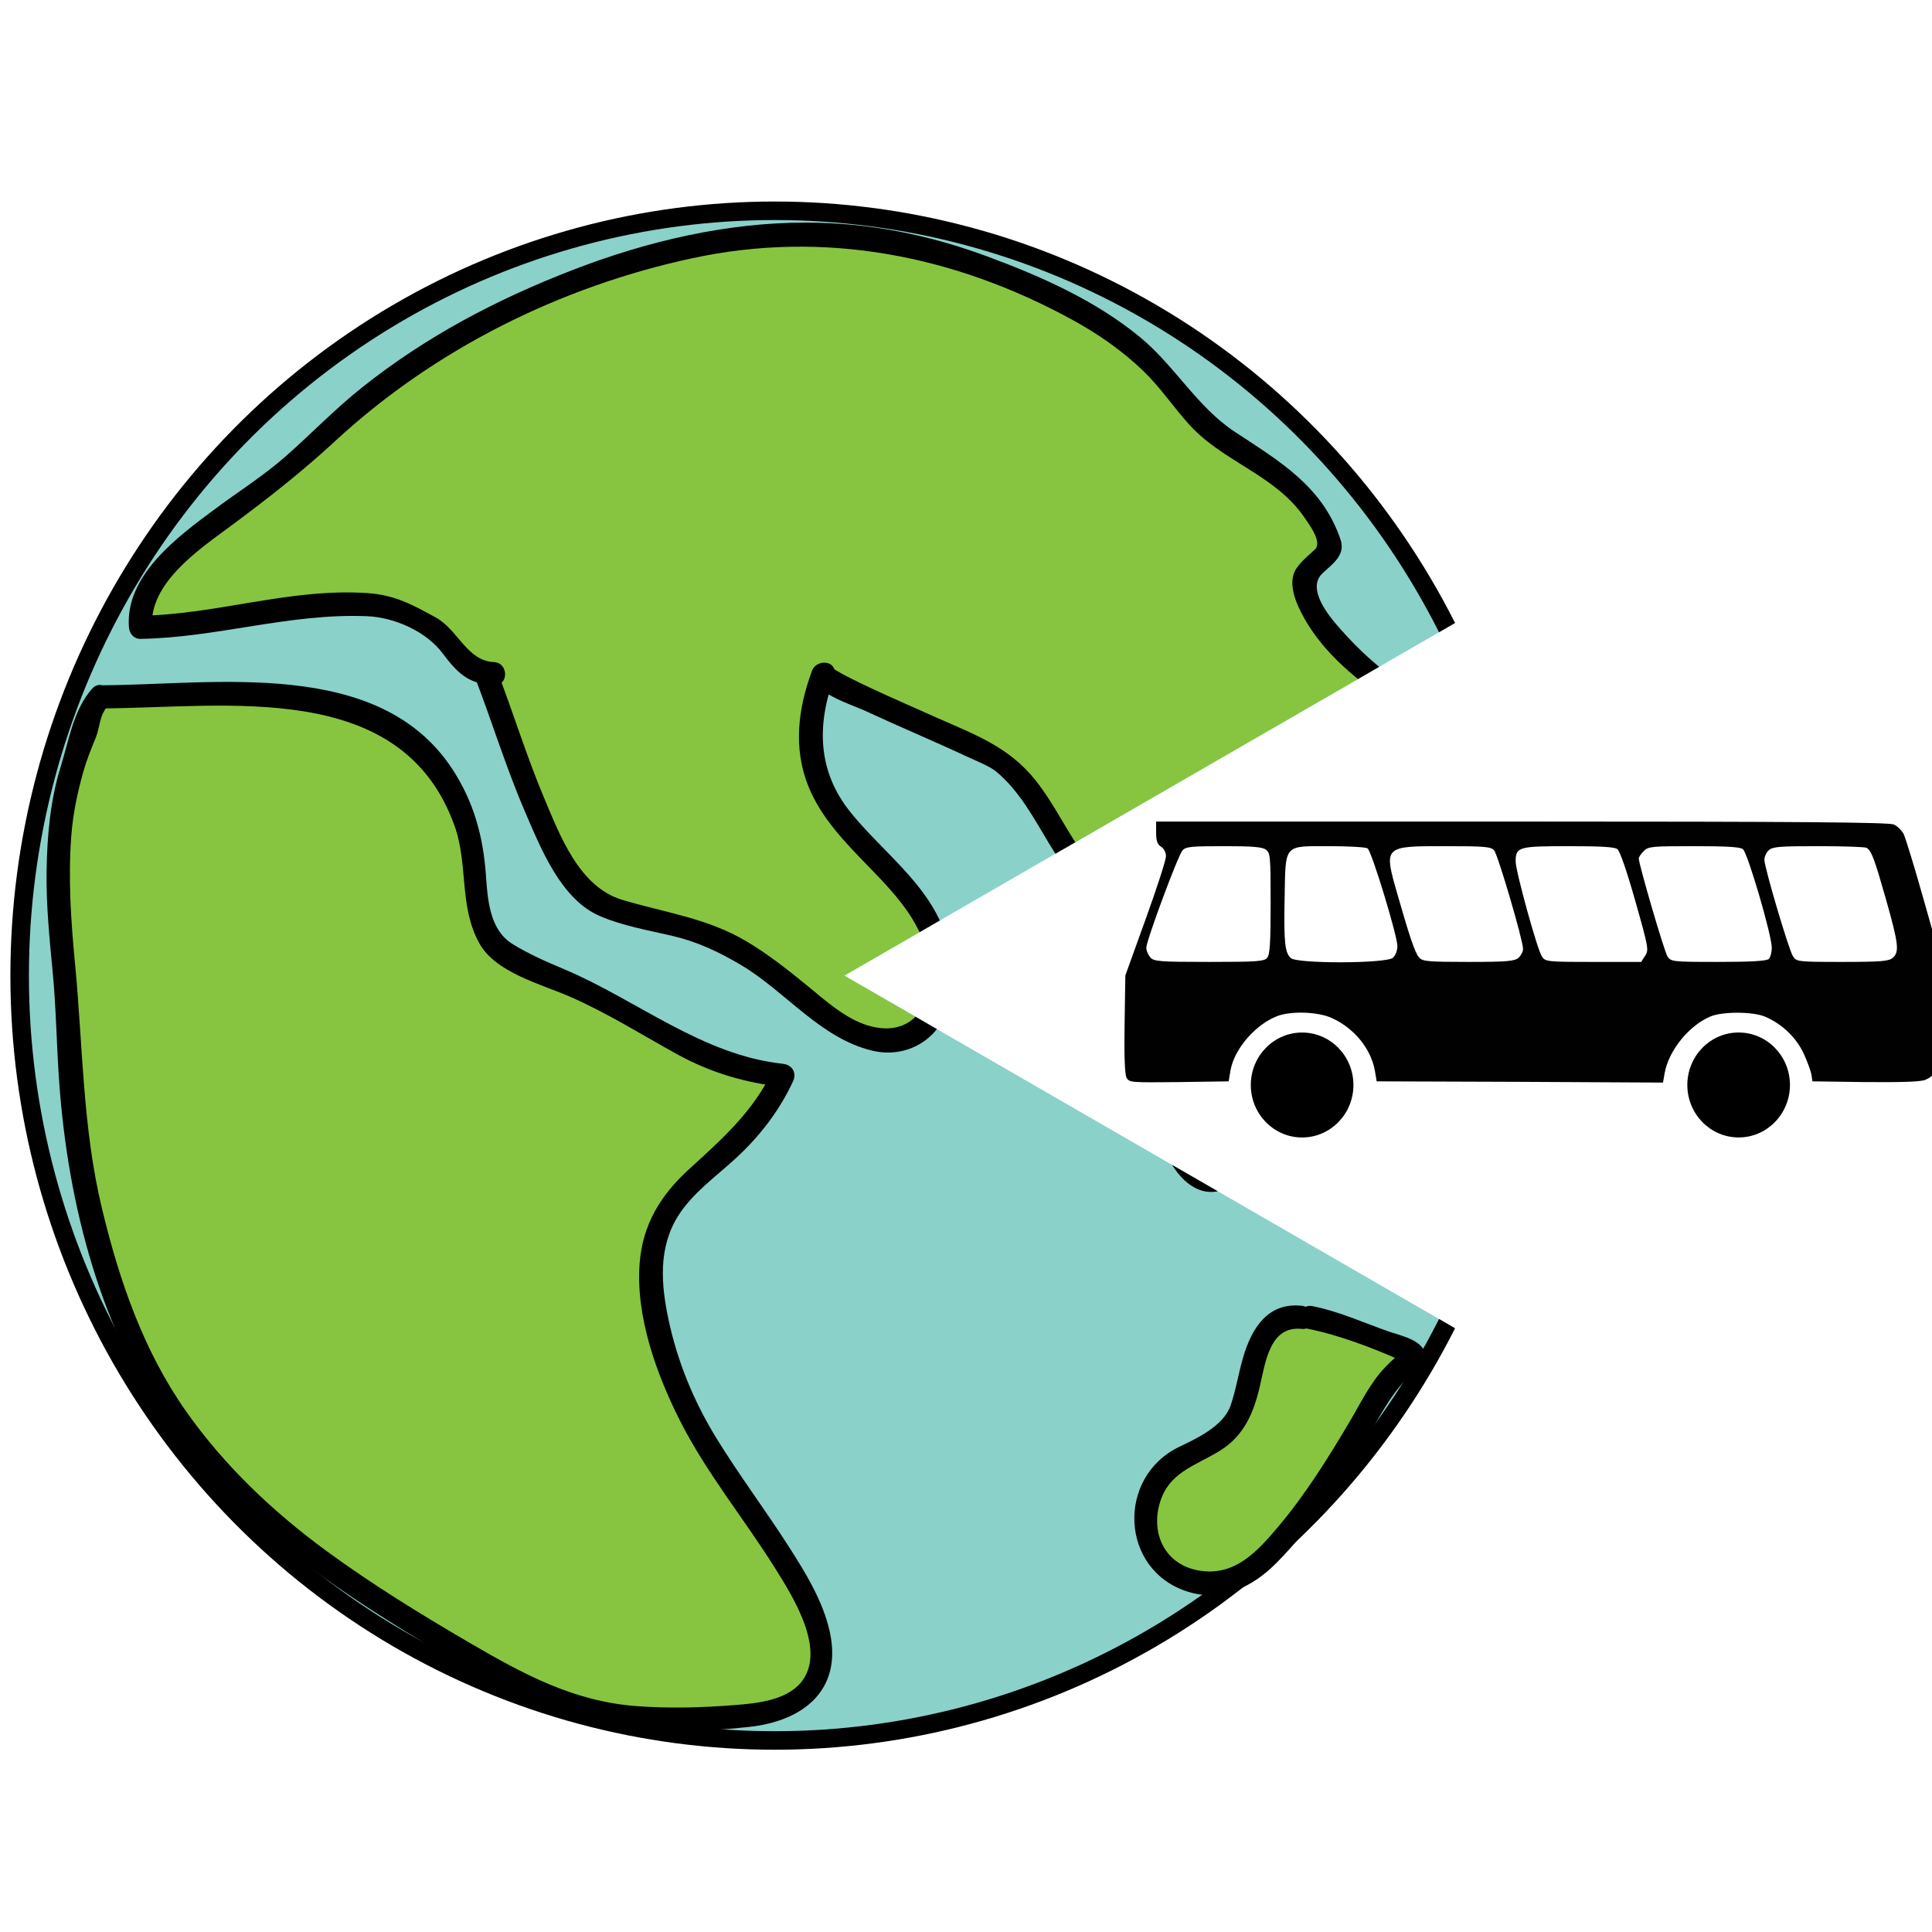 <?xml version="1.0" encoding="UTF-8" standalone="no"?>
<!-- Created with Inkscape (http://www.inkscape.org/) -->

<svg
   width="100mm"
   height="100mm"
   viewBox="0 0 100 100"
   version="1.1"
   id="svg5"
   xml:space="preserve"
   inkscape:version="1.2.2 (b0a8486541, 2022-12-01)"
   sodipodi:docname="logo.svg"
   inkscape:export-filename="logo-plain.svg"
   inkscape:export-xdpi="96"
   inkscape:export-ydpi="96"
   xmlns:inkscape="http://www.inkscape.org/namespaces/inkscape"
   xmlns:sodipodi="http://sodipodi.sourceforge.net/DTD/sodipodi-0.dtd"
   xmlns="http://www.w3.org/2000/svg"
   xmlns:svg="http://www.w3.org/2000/svg"><sodipodi:namedview
     id="namedview7"
     pagecolor="#505050"
     bordercolor="#eeeeee"
     borderopacity="1"
     inkscape:showpageshadow="0"
     inkscape:pageopacity="0"
     inkscape:pagecheckerboard="true"
     inkscape:deskcolor="#505050"
     inkscape:document-units="mm"
     showgrid="false"
     inkscape:zoom="0.74653479"
     inkscape:cx="-5.3580892"
     inkscape:cy="227.04903"
     inkscape:window-width="1920"
     inkscape:window-height="997"
     inkscape:window-x="0"
     inkscape:window-y="552"
     inkscape:window-maximized="1"
     inkscape:current-layer="layer1" /><defs
     id="defs2"><clipPath
       clipPathUnits="userSpaceOnUse"
       id="clipPath416"><path
         style="fill:#ffffff;stroke:#ffffff;stroke-width:1.155;paint-order:stroke fill markers"
         id="path418"
         sodipodi:type="arc"
         sodipodi:cx="250.71526"
         sodipodi:cy="236.306"
         sodipodi:rx="226.8584"
         sodipodi:ry="226.8584"
         sodipodi:start="0.52359878"
         sodipodi:end="5.7595865"
         sodipodi:arc-type="slice"
         d="M 447.18,349.735 A 226.858,226.858 0 0 1 192,455.434 226.858,226.858 0 0 1 23.857,236.306 226.858,226.858 0 0 1 192,17.178 226.858,226.858 0 0 1 447.18,122.877 L 250.715,236.306 Z" /></clipPath></defs><g
     inkscape:label="Layer 1"
     inkscape:groupmode="layer"
     id="layer1"
     transform="translate(-39.895,-27.512)"><g
       id="g442"
       transform="matrix(0.904,0,0,0.904,4.341,13.046)"><g
         transform="matrix(0.141,0,0,0.141,101.381,-79.228)"
         id="g12642"><path
           id="path3549"
           style="fill:#010101"
           d="m 17.382,1113 c -0.73,-1.4 -1,-8.8 -0.796,-21.8 l 0.308,-19.7 8.25,-22.9 c 4.537,-12.5 8.25,-24 8.25,-25.5 0,-1.6 -0.816,-3.1 -2,-3.9 -1.518,-0.9 -2,-2.3 -2,-5.7 v -4.5 h 148.46 c 112.96,0 149.08,0.3 151.07,1.2 1.44,0.6 3.24,2.4 3.99,3.8 0.75,1.5 4.32,13.1 7.93,25.9 l 6.55,23.1 v 22.1 c 0,24.1 -0.49,26.6 -5.71,28.8 -1.9,0.8 -9.67,1 -24.29,0.9 l -21.5,-0.3 -0.35,-2.5 c -0.19,-1.4 -1.59,-5.2 -3.1,-8.6 -2.98,-6.5 -8.69,-12.1 -15.62,-15.1 -4.99,-2.2 -17.52,-2.2 -22.43,-0.1 -8.74,3.7 -16.9,13.9 -18.51,23 l -0.66,3.8 -58.14,-0.3 -58.13,-0.2 -0.71,-4.2 c -1.55,-9 -8.44,-17.5 -17.72,-21.6 -5.437,-2.4 -15.646,-2.8 -21.39,-0.9 -9.087,3.2 -18.02,13.4 -19.548,22.3 l -0.742,4.4 -20.177,0.3 C 19.168,1115 18.453,1115 17.386,1113 Z m 57.14,-48.7 c 1.064,-1.3 1.372,-6.2 1.372,-22.1 0,-19 -0.129,-20.5 -1.941,-21.8 -1.474,-1.1 -5.586,-1.4 -17.095,-1.4 -13.22,0 -15.358,0.2 -16.754,1.7 -1.854,2.1 -14.71,36.7 -14.71,39.6 0,1.1 0.745,2.8 1.655,3.9 1.509,1.6 3.619,1.8 23.877,1.8 19.452,0 22.394,-0.2 23.596,-1.7 z m 51.048,0 c 1.03,-0.9 1.81,-3 1.8,-4.7 -0.04,-4.4 -10.5,-38.7 -12.12,-39.7 -0.75,-0.5 -7.7,-0.9 -15.451,-0.9 -18.787,0 -17.802,-1.1 -18.225,20.8 -0.347,18 0.075,22.3 2.431,24.6 2.366,2.4 38.925,2.3 41.565,-0.1 z m 51,0 c 1,-0.9 1.82,-2.5 1.82,-3.6 0,-3.5 -10.19,-38.2 -11.75,-40 -1.38,-1.5 -3.7,-1.7 -20.07,-1.7 -24.88,0 -24.83,-0.1 -19.12,19.8 4.93,17.2 7.11,23.6 8.73,25.4 1.35,1.6 3.65,1.8 20.04,1.8 15.83,0 18.78,-0.3 20.35,-1.7 z m 51.4,-0.8 c 1.54,-2.3 1.35,-3.4 -3.99,-22.2 -3.44,-12.2 -6.25,-20.3 -7.29,-21.1 -1.2,-0.9 -6.89,-1.2 -19.92,-1.2 -20.21,0 -21.38,0.3 -21.38,6.2 0,4 8.69,35.5 10.61,38.5 1.41,2.2 1.81,2.3 20.89,2.3 h 19.46 z m 50.22,1.3 c 0.66,-0.7 1.2,-2.7 1.2,-4.6 0,-5.1 -9.8,-38.5 -11.72,-40 -1.19,-0.9 -6.87,-1.2 -19.97,-1.2 -16.97,0 -18.45,0.1 -20.31,2 -1.1,1.1 -2,2.4 -2,3 0,2.4 10.33,37.7 11.62,39.7 1.4,2.2 1.81,2.3 20.71,2.3 13.66,0 19.62,-0.4 20.47,-1.2 z m 50.38,-0.5 c 2.68,-2.4 2.31,-5.6 -2.77,-23.6 -4.68,-16.5 -5.85,-19.6 -7.81,-21 -0.6,-0.4 -9.39,-0.7 -19.52,-0.7 -15.75,0 -18.68,0.2 -20.25,1.6 -1,0.9 -1.83,2.7 -1.83,3.9 0,3.1 9.9,36.6 11.61,39.2 1.41,2.2 1.84,2.3 20.09,2.3 15.95,0 18.91,-0.3 20.48,-1.7 z" /><ellipse
           style="color:#000000;clip-rule:nonzero;display:inline;overflow:visible;visibility:visible;opacity:1;isolation:auto;mix-blend-mode:normal;color-interpolation:sRGB;color-interpolation-filters:linearRGB;solid-color:#000000;solid-opacity:1;fill:#000000;fill-opacity:1;fill-rule:nonzero;stroke:#000000;stroke-width:1.085;stroke-linecap:round;stroke-linejoin:miter;stroke-miterlimit:4;stroke-dasharray:none;stroke-dashoffset:0;stroke-opacity:1;color-rendering:auto;image-rendering:auto;shape-rendering:auto;text-rendering:auto;enable-background:accumulate"
           id="path12623"
           cy="1115.985"
           cx="88.674"
           rx="20.293"
           ry="20.766" /><ellipse
           style="color:#000000;clip-rule:nonzero;display:inline;overflow:visible;visibility:visible;opacity:1;isolation:auto;mix-blend-mode:normal;color-interpolation:sRGB;color-interpolation-filters:linearRGB;solid-color:#000000;solid-opacity:1;fill:#000000;fill-opacity:1;fill-rule:nonzero;stroke:#000000;stroke-width:1.085;stroke-linecap:round;stroke-linejoin:miter;stroke-miterlimit:4;stroke-dasharray:none;stroke-dashoffset:0;stroke-opacity:1;color-rendering:auto;image-rendering:auto;shape-rendering:auto;text-rendering:auto;enable-background:accumulate"
           id="path12623-4"
           cy="1115.971"
           cx="265.937"
           rx="20.293"
           ry="20.766" /></g><g
         id="g238"
         transform="matrix(0.265,0,0,0.265,21.232,9.242)"
         clip-path="url(#clipPath416)"><ellipse
           fill="#8ad1ca"
           stroke="#000000"
           stroke-width="4"
           stroke-miterlimit="10"
           cx="235.675"
           cy="236.306"
           rx="163.136"
           ry="165.254"
           id="ellipse182" /><g
           id="g190">
	<path
   fill="#87c540"
   d="m 89.971,176.073 c 32.974,0 69.419,-6.678 79.832,30.045 1.736,8.346 0,16.693 5.208,23.37 5.204,5.007 17.356,8.346 22.559,11.685 17.356,8.346 22.563,15.022 39.918,16.692 -10.413,23.368 -32.974,21.699 -27.768,50.077 3.472,21.699 13.885,33.384 26.032,51.747 12.15,18.36 17.355,35.052 -8.677,36.722 -20.825,1.669 -36.444,0 -52.063,-10.016 C 140.301,366.363 107.326,346.333 93.443,306.272 86.501,286.242 83.03,266.21 83.03,244.51 c -1.735,-20.031 -5.207,-40.061 3.471,-60.092 -0.001,-3.339 1.734,-6.677 3.47,-8.345"
   id="path184" />
	<g
   id="g188">
		<path
   d="m 89.971,178.573 c 27.036,-0.068 65.184,-6.647 76.569,25.469 2.959,8.347 0.885,17.38 5.359,25.351 3.519,6.266 13.301,8.748 19.42,11.409 8.035,3.492 15.532,8.222 23.193,12.446 7.241,3.993 14.761,6.225 22.974,7.117 -0.72,-1.254 -1.439,-2.508 -2.158,-3.762 -4.207,9.07 -11.094,15.064 -18.305,21.668 -6.054,5.545 -9.891,11.885 -10.526,20.183 -0.88,11.502 3.637,23.992 8.751,34.079 5.716,11.275 13.847,21.154 20.534,31.838 3.768,6.019 11.302,17.837 5.519,24.714 -3.243,3.855 -9.608,4.466 -14.228,4.826 -7.105,0.555 -14.206,0.764 -21.317,0.222 -13.6,-1.037 -24.439,-6.934 -35.968,-13.657 -10.583,-6.171 -21.029,-12.588 -30.918,-19.83 -11.57,-8.474 -22.108,-18.459 -30.38,-30.213 -9.231,-13.116 -14.429,-28.288 -18.155,-43.763 -4.227,-17.556 -4.125,-35.247 -5.842,-53.085 -0.875,-9.094 -1.477,-18.186 -0.809,-27.314 0.346,-4.725 1.303,-9.352 2.581,-13.903 0.699,-2.491 1.654,-4.898 2.645,-7.284 1.115,-2.687 0.698,-4.851 2.829,-7.243 2.137,-2.398 -1.386,-5.948 -3.535,-3.535 -4.019,4.511 -5.003,11.11 -6.76,16.733 -2.263,7.245 -2.957,14.965 -3.081,22.516 -0.12,7.296 0.608,14.599 1.306,21.852 0.762,7.917 0.844,15.814 1.404,23.744 1.876,26.562 8.991,54.355 24.776,76.154 13.877,19.165 33.721,32.854 53.725,44.936 10.372,6.264 20.707,13.146 32.443,16.529 12.22,3.521 25.63,3.204 38.15,1.856 11.745,-1.265 20.073,-7.948 17.453,-20.353 -1.418,-6.713 -5.313,-13.007 -8.96,-18.699 -5.036,-7.857 -10.655,-15.321 -15.545,-23.275 -4.911,-7.987 -8.424,-16.502 -10.38,-25.675 -1.63,-7.643 -2.23,-15.473 2.043,-22.343 3.094,-4.974 8.271,-8.608 12.518,-12.528 5.157,-4.759 9.392,-10.246 12.35,-16.625 0.847,-1.823 -0.191,-3.548 -2.158,-3.762 -17.581,-1.91 -31.446,-13.746 -47.346,-20.464 -3.806,-1.608 -7.588,-3.242 -11.105,-5.425 -5.054,-3.138 -5.379,-9.743 -5.769,-15.073 -0.604,-8.262 -2.631,-15.642 -7.182,-22.634 -15.862,-24.372 -51.534,-18.257 -76.115,-18.195 -3.224,0.006 -3.224,5.006 0,4.998 z"
   id="path186" />
	</g>
</g><g
           id="g198">
	<path
   fill="#87c540"
   d="m 173.276,171.064 c 5.205,13.354 12.147,38.393 22.56,48.408 6.942,5.008 22.561,5.008 29.504,10.016 10.411,5.007 17.355,13.353 26.031,18.362 19.091,10.016 25.872,-11.384 15.459,-26.407 -10.411,-15.021 -31.067,-23.669 -20.669,-50.367 -0.802,2.06 35.718,16.337 39.048,19.31 10.59,9.459 12.106,21.75 24.437,30.765 1.636,6.039 8.041,16.255 9.879,24.498 2.635,11.813 -2.795,26.905 8.164,34.136 14.212,9.376 25.931,-68.944 29.04,-74.548 6.439,-11.604 2.866,-10.664 12.988,-1.482 10.263,9.312 10.133,36.76 29.094,32.552 -3.472,-13.353 -12.069,-46.88 -20.749,-55.227 -8.676,-6.677 -13.883,-8.345 -20.825,-16.691 -1.735,-1.669 -6.941,-8.346 -6.941,-11.685 -1.736,-5.007 6.941,-6.677 5.206,-10.015 -3.47,-10.016 -10.413,-15.024 -19.091,-20.031 C 326,115.98 327.734,115.98 319.057,105.966 308.645,94.281 289.555,85.935 273.935,80.927 244.43,70.911 209.721,77.589 181.952,90.942 c -17.354,6.677 -32.973,18.361 -46.857,31.716 -8.678,10.015 -38.181,23.369 -36.446,38.392 12.15,0 27.768,-5.007 41.652,-5.007 10.413,0 13.884,0 20.826,5.007 6.941,3.339 5.206,10.016 13.885,10.016"
   id="path192" />
	<g
   id="g196">
		<path
   d="m 170.865,171.729 c 3.756,9.759 6.806,19.779 10.958,29.388 3.393,7.852 7.724,18.803 16.192,22.37 4.885,2.058 10.132,2.982 15.274,4.165 5.54,1.274 10.179,3.446 15.053,6.326 9.663,5.708 17.116,15.815 28.388,18.535 6.951,1.678 13.795,-1.897 16.201,-8.646 2.845,-7.981 0.604,-16.808 -3.943,-23.686 -4.713,-7.13 -11.598,-12.556 -16.939,-19.181 -7.133,-8.847 -7.331,-18.895 -3.477,-29.26 -1.637,-0.222 -3.274,-0.443 -4.911,-0.665 -0.306,3.938 8.862,6.77 11.387,7.941 7.499,3.479 15.126,6.674 22.618,10.168 1.804,0.841 4.41,1.858 5.775,2.969 5.037,4.1 8.239,10.174 11.536,15.641 2.902,4.813 6.163,9.272 10.33,13.069 3.719,3.389 5.211,9.067 7.364,13.659 2.699,5.756 4.788,11.315 5.132,17.706 0.302,5.601 -0.104,11.156 0.664,16.735 0.786,5.719 5.604,15.135 12.692,13.985 4.276,-0.693 6.962,-5.336 8.783,-8.807 3.243,-6.182 5.323,-13.019 7.27,-19.693 3.036,-10.408 5.385,-21.01 7.718,-31.593 1.7,-7.711 3.175,-14.593 6.451,-21.133 0.476,-0.948 0.941,-1.895 1.485,-2.806 -0.806,1.349 -2.421,-0.755 -0.313,1.333 2.364,2.34 4.952,4.563 7.104,7.095 3.527,4.153 5.241,9.998 7.35,14.924 4.288,10.021 10.304,18.801 22.468,16.449 1.352,-0.261 2.067,-1.836 1.746,-3.075 -2.46,-9.462 -5.003,-18.9 -8.002,-28.208 -2.832,-8.791 -5.892,-18.451 -11.499,-25.928 -2.751,-3.668 -7.077,-5.998 -10.834,-8.509 -4.929,-3.294 -8.963,-7.059 -12.898,-11.472 -2.463,-2.762 -7.52,-8.749 -3.969,-12.129 2.185,-2.079 5.079,-3.914 3.893,-7.372 -3.962,-11.547 -13.178,-16.848 -22.795,-23.193 -8.236,-5.434 -12.972,-14.278 -20.55,-20.507 -9.607,-7.897 -21.318,-13.092 -32.892,-17.382 -12.688,-4.703 -25.544,-7.302 -39.097,-7.336 -17.282,-0.044 -34.534,4.04 -50.578,10.25 -16.482,6.38 -31.732,14.405 -45.575,25.446 -5.745,4.582 -10.791,9.845 -16.276,14.69 -4.799,4.239 -10.297,7.713 -15.433,11.523 -7.973,5.913 -19.407,14.287 -18.569,25.534 0.1,1.341 1.062,2.523 2.5,2.5 16.513,-0.262 32.288,-5.589 48.946,-4.9 5.853,0.242 12.748,3.233 16.321,8.004 3.151,4.208 5.537,6.649 11.097,6.912 3.225,0.152 3.21,-4.849 0,-5 -5.874,-0.277 -7.733,-7.004 -12.623,-9.674 -5.099,-2.784 -8.834,-4.85 -14.794,-5.241 -16.658,-1.093 -32.444,4.638 -48.946,4.9 0.833,0.833 1.667,1.667 2.5,2.5 -0.716,-9.613 10.379,-16.979 17.11,-21.971 7.89,-5.852 15.229,-11.59 22.433,-18.251 21.472,-19.855 48.561,-33.354 77.129,-39.514 28.612,-6.169 56.688,-0.641 82.169,13.295 5.571,3.047 10.797,6.689 15.374,11.097 3.68,3.544 6.52,7.857 9.952,11.625 7.294,8.007 18.48,10.768 24.801,19.969 1.085,1.58 3.936,5.373 2.274,6.937 -1.405,1.324 -2.809,2.396 -3.93,3.998 -2.188,3.127 -0.088,7.725 1.492,10.59 5.233,9.497 14.309,15.596 22.976,21.581 8.712,6.015 11.843,17.467 15.05,27.076 3.236,9.7 5.851,19.598 8.421,29.491 0.582,-1.025 1.164,-2.05 1.746,-3.075 -9.727,1.88 -13.772,-6.916 -16.961,-14.486 -1.496,-3.553 -2.912,-7.138 -4.685,-10.566 -2.074,-4.01 -5.038,-6.775 -8.216,-9.905 -1.9,-1.872 -3.626,-4.397 -6.442,-4.737 -2.837,-0.342 -4.364,4.173 -5.28,6.002 -2.234,4.459 -3.525,8.266 -4.635,13.132 -3.381,14.838 -6.371,29.779 -10.903,44.325 -1.895,6.084 -3.987,12.431 -7.64,17.718 -4.743,6.865 -9.21,-2.895 -10.095,-7.744 -1.203,-6.591 0.104,-13.438 -0.904,-20.072 -1.057,-6.958 -4.329,-13.301 -7.298,-19.605 -1.198,-2.546 -1.88,-5.673 -3.282,-8.068 -0.882,-1.505 -2.844,-2.454 -4.128,-3.624 -1.672,-1.523 -3.14,-3.297 -4.502,-5.094 -4.106,-5.415 -6.889,-11.711 -11.122,-17.046 -5.748,-7.243 -13.114,-9.889 -21.375,-13.555 -4.659,-2.067 -9.326,-4.118 -13.951,-6.263 -1.938,-0.899 -3.861,-1.827 -5.754,-2.815 -0.676,-0.353 -1.339,-0.729 -1.993,-1.122 -1.276,-0.766 -0.219,-0.575 -0.318,0.706 0.233,-2.998 -3.991,-3.138 -4.911,-0.665 -3.031,8.154 -4.108,16.673 -0.827,24.915 2.824,7.093 8.409,12.638 13.626,18.021 5.844,6.031 11.59,12.326 12.563,21.043 0.982,8.812 -4.273,15.46 -13.345,12.671 -4.989,-1.534 -9.278,-5.509 -13.238,-8.733 -4.186,-3.407 -8.387,-6.733 -13.043,-9.484 -8.453,-4.993 -17.465,-6.127 -26.729,-8.904 -9.316,-2.793 -13.457,-13.84 -16.924,-22.077 -3.79,-9.001 -6.642,-18.355 -10.147,-27.463 -1.145,-2.98 -5.981,-1.688 -4.821,1.326 z"
   id="path194" />
	</g>
</g><g
           id="g206">
	<path
   fill="#87c540"
   d="m 355.501,261.204 c -1.736,6.676 -1.736,15.022 -5.206,21.7 5.206,1.668 8.678,3.338 13.884,0 l -1.736,-1.671 c 0,-1.669 3.473,-5.007 3.473,-6.677 -1.736,-3.338 -5.206,-6.677 -8.679,-8.346"
   id="path200" />
	<g
   id="g204">
		<path
   d="m 353.09,260.539 c -1.694,7.025 -1.776,14.497 -4.954,21.104 -0.718,1.494 -0.125,3.143 1.494,3.673 5.763,1.885 10.305,2.9 15.811,-0.252 1.381,-0.791 1.664,-2.813 0.506,-3.927 -0.578,-0.558 -1.157,-1.114 -1.736,-1.671 0.215,0.811 0.429,1.621 0.644,2.433 0.526,-2.712 4.32,-4.923 3.473,-8.007 -1.158,-4.208 -6.213,-7.911 -9.828,-9.84 -2.844,-1.516 -5.369,2.801 -2.523,4.318 2.919,1.556 5.264,3.609 7.142,6.338 0.235,0.344 -1.891,3.092 -2.395,3.94 -1.597,2.69 -0.217,4.189 1.689,6.023 0.168,-1.309 0.337,-2.617 0.506,-3.927 -4.24,2.429 -7.652,1.156 -11.957,-0.252 0.498,1.225 0.996,2.449 1.494,3.673 3.402,-7.076 3.645,-14.78 5.458,-22.297 0.754,-3.133 -4.067,-4.462 -4.824,-1.329 z"
   id="path202" />
	</g>
</g><g
           id="g214">
	<path
   fill="#87c540"
   d="m 349.524,310.134 c -11.018,-1.694 -10.17,14.407 -13.56,21.187 -2.542,3.391 -4.237,5.085 -7.627,6.78 -6.78,4.237 -6.78,1.694 -11.018,9.322 -7.627,16.948 12.608,25.913 22.882,16.102 10.093,-9.639 16.654,-20.621 25.713,-36.149 5.933,-10.17 12.423,-7.919 3.101,-11.309 -5.085,-1.695 -12.712,-5.085 -17.797,-5.933"
   id="path208" />
	<g
   id="g212">
		<path
   d="m 349.524,307.634 c -7.345,-0.768 -10.801,4.894 -12.641,11.164 -1.008,3.437 -1.538,6.991 -2.703,10.386 -1.512,4.4 -7.21,7.065 -11.091,8.93 -13.615,6.543 -12.813,26.629 1.759,31.273 7.414,2.363 14.106,-1.024 19.232,-6.182 8.183,-8.233 14.35,-18.265 20.246,-28.183 2.809,-4.725 5.229,-9.484 9.474,-13.093 1.333,-1.134 3.355,-2.991 2.031,-4.946 -1.52,-2.244 -4.978,-2.923 -7.368,-3.747 -5.51,-1.9 -10.832,-4.385 -16.58,-5.514 -3.149,-0.618 -4.492,4.201 -1.33,4.822 7.007,1.375 14.399,4.215 20.919,7.128 0.662,-2.324 0.582,-3.022 -0.238,-2.095 -0.32,0.275 -0.643,0.548 -0.969,0.815 -0.986,0.82 -1.896,1.701 -2.78,2.63 -3.145,3.297 -5.183,7.592 -7.476,11.476 -4.687,7.936 -9.57,15.778 -15.515,22.845 -4.624,5.496 -9.588,10.94 -17.394,9.456 -6.999,-1.332 -10.075,-7.694 -8.311,-14.231 1.881,-6.969 7.611,-8.236 13.073,-11.606 5.226,-3.226 7.299,-8.206 8.624,-13.875 1.206,-5.153 2.139,-13.174 9.036,-12.453 3.208,0.335 3.175,-4.668 0.002,-5 z"
   id="path210" />
	</g>
</g></g></g></g></svg>
